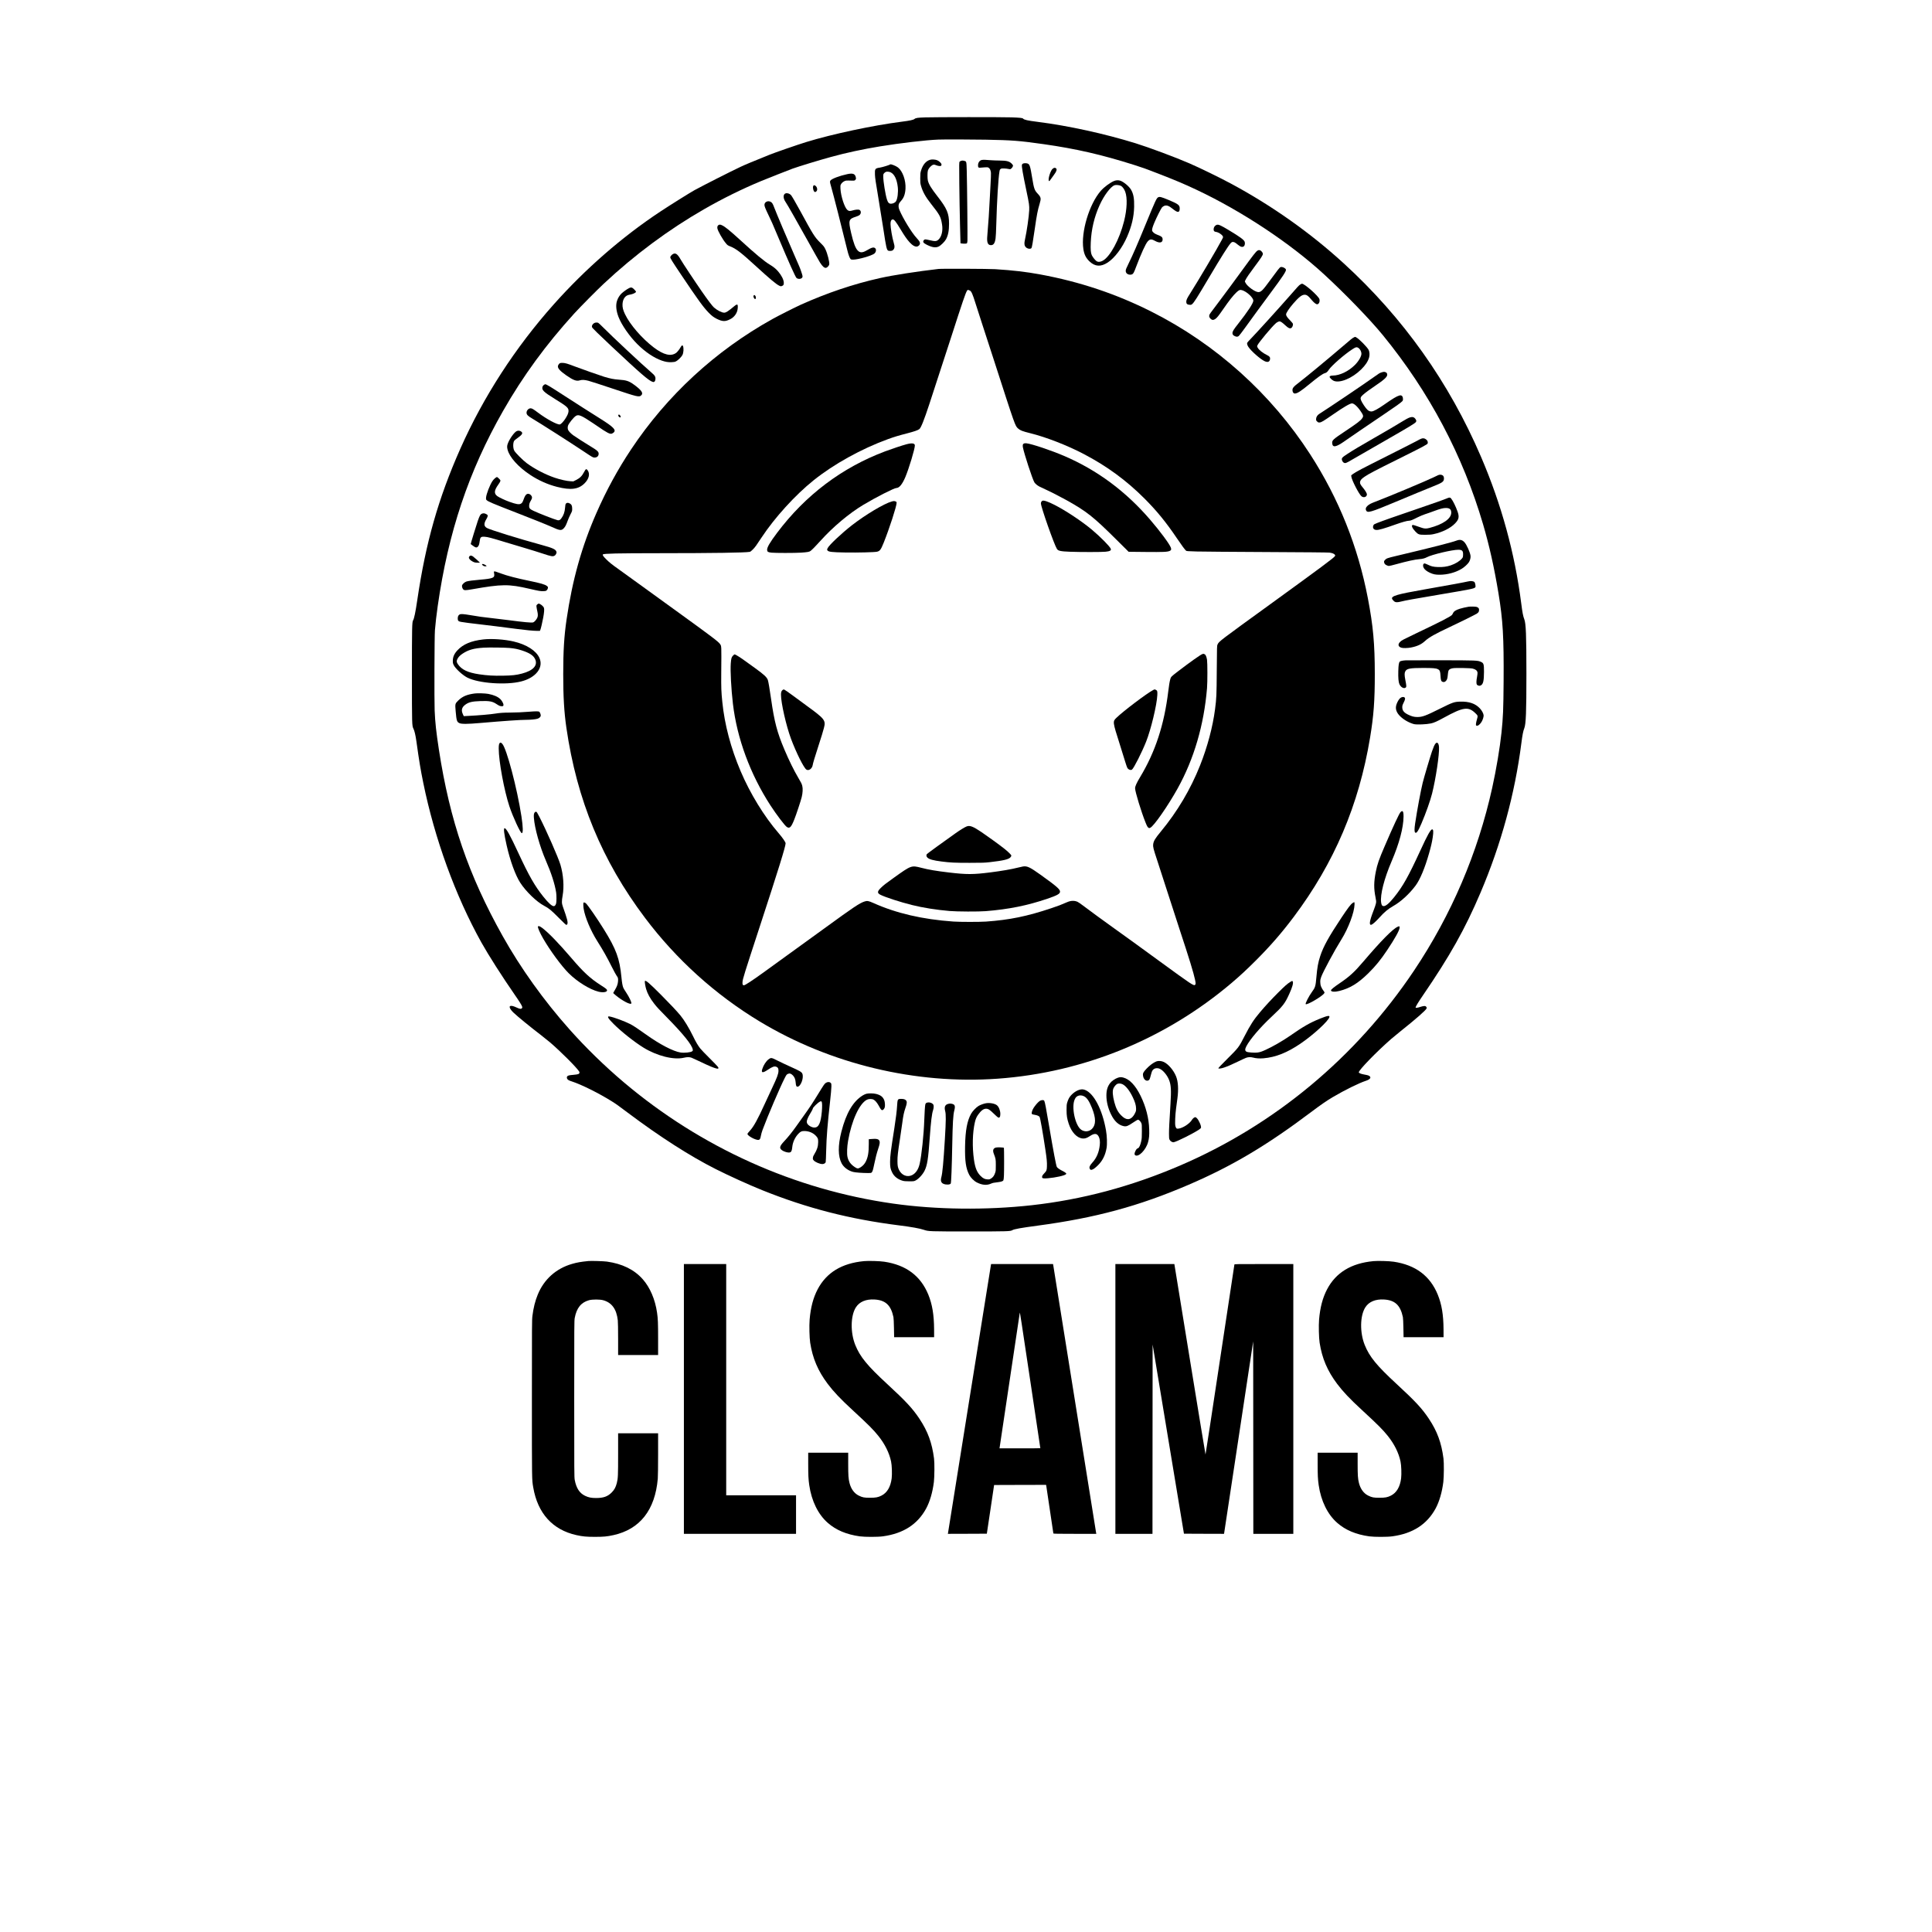 <?xml version="1.0" standalone="no"?>
<!DOCTYPE svg PUBLIC "-//W3C//DTD SVG 20010904//EN"
 "http://www.w3.org/TR/2001/REC-SVG-20010904/DTD/svg10.dtd">
<svg version="1.0" xmlns="http://www.w3.org/2000/svg"
 width="6667pt" height="6667pt" viewBox="0 0 6667 6667"
 preserveAspectRatio="xMidYMid meet">

<g transform="translate(0,6667) scale(0.1,-0.1)"
fill="#000000" stroke="none">
<path d="M31930 62619 c-257 -8 -329 -18 -371 -53 -40 -34 -161 -60 -445 -96
-982 -125 -2393 -425 -3287 -700 -317 -98 -1075 -360 -1282 -444 -578 -233
-835 -340 -985 -411 -363 -171 -1260 -626 -1595 -808 -148 -81 -864 -529
-1186 -743 -1321 -876 -2574 -1968 -3667 -3194 -1330 -1491 -2431 -3192 -3227
-4985 -759 -1711 -1193 -3237 -1485 -5220 -61 -417 -109 -646 -145 -702 -36
-54 -40 -237 -40 -1878 0 -1743 1 -1762 54 -1865 34 -65 72 -227 100 -430 98
-702 143 -971 237 -1432 394 -1935 1112 -3907 2007 -5513 244 -437 723 -1187
1162 -1820 145 -208 231 -347 244 -393 8 -25 6 -36 -8 -54 -28 -33 -76 -27
-188 26 -102 47 -164 63 -208 52 -61 -15 -15 -116 108 -233 149 -141 570 -485
956 -781 101 -78 238 -188 305 -245 361 -310 904 -852 1002 -1002 23 -36 11
-73 -30 -90 -18 -8 -91 -19 -162 -25 -155 -13 -198 -24 -219 -53 -19 -27 -19
-50 0 -87 18 -34 60 -58 160 -89 324 -104 941 -411 1386 -691 153 -97 197
-128 539 -385 1104 -829 2151 -1501 3040 -1949 456 -230 1150 -545 1600 -726
1550 -623 3017 -1000 4720 -1215 431 -54 725 -107 864 -155 154 -54 195 -55
1571 -55 1325 0 1411 3 1480 44 61 37 293 79 870 156 1997 267 3493 672 5215
1412 1490 640 2685 1349 4220 2504 349 262 537 392 755 521 414 244 892 480
1143 563 133 44 183 103 130 153 -32 29 -63 39 -187 61 -115 20 -191 51 -191
77 0 79 608 705 1115 1149 55 48 199 166 319 263 541 431 884 732 905 793 8
25 6 33 -14 57 -20 23 -30 27 -72 25 -26 -1 -81 -13 -122 -27 -40 -14 -95 -29
-122 -32 -43 -6 -49 -4 -49 11 0 29 91 180 246 406 938 1370 1459 2298 1994
3554 711 1670 1185 3405 1410 5160 37 289 62 416 100 512 58 145 74 552 74
1883 0 1330 -16 1738 -74 1883 -40 101 -65 230 -105 547 -223 1736 -681 3408
-1385 5050 -1103 2575 -2689 4809 -4750 6691 -1144 1045 -2463 1978 -3860
2731 -389 210 -1093 554 -1461 713 -469 204 -1397 550 -1850 690 -1065 330
-2323 606 -3384 740 -350 44 -469 71 -500 112 -18 23 -114 33 -400 43 -321 11
-2637 10 -2975 -1z m2075 -769 c922 -17 1173 -36 2012 -155 1116 -159 1996
-361 3118 -716 316 -101 384 -125 820 -294 641 -250 895 -357 1339 -566 1567
-740 3227 -1840 4395 -2914 737 -679 1584 -1554 2030 -2100 1601 -1959 2761
-4149 3460 -6530 216 -737 383 -1486 531 -2380 153 -924 187 -1511 177 -3040
-7 -972 -18 -1235 -73 -1765 -55 -526 -179 -1266 -320 -1905 -496 -2248 -1409
-4385 -2699 -6310 -2006 -2995 -4817 -5333 -8100 -6737 -1674 -716 -3357
-1165 -5090 -1358 -1576 -175 -3297 -155 -4785 56 -3405 482 -6628 1934 -9291
4184 -657 555 -1314 1195 -1874 1825 -886 995 -1687 2113 -2307 3220 -1184
2113 -1825 3989 -2202 6435 -94 614 -129 933 -147 1358 -14 348 -7 2566 10
2767 20 244 51 511 96 831 361 2538 1069 4655 2255 6733 684 1200 1477 2286
2455 3361 205 225 775 801 1020 1030 1069 1000 2241 1870 3465 2572 639 367
1299 693 1960 968 190 79 970 387 1095 432 230 82 901 287 1325 403 510 141
1101 268 1690 364 691 113 1590 218 2005 234 184 8 1156 6 1630 -3z"/>
<path d="M32099 61157 c-146 -42 -253 -168 -315 -372 -25 -82 -27 -105 -28
-260 0 -148 2 -181 23 -255 56 -207 157 -392 346 -630 311 -394 341 -450 384
-720 34 -211 -15 -418 -122 -517 -70 -64 -116 -67 -325 -17 -133 31 -155 31
-181 -2 -47 -60 -22 -99 104 -162 186 -92 305 -109 409 -58 77 38 210 170 253
251 73 140 103 294 103 536 0 355 -71 522 -394 937 -220 282 -305 421 -337
552 -17 72 -17 292 1 345 19 59 63 117 121 164 61 49 89 51 174 16 64 -26 143
-33 163 -13 7 7 12 25 12 42 0 41 -87 124 -155 149 -65 24 -177 31 -236 14z"/>
<path d="M33881 61150 c-79 -17 -130 -90 -131 -187 0 -72 17 -87 89 -79 31 3
99 9 151 12 85 5 99 3 128 -16 43 -27 70 -88 78 -176 3 -38 -3 -224 -15 -414
-11 -190 -23 -408 -26 -485 -14 -336 -53 -913 -85 -1275 -21 -227 16 -320 127
-320 88 0 134 67 158 228 9 57 19 257 25 487 21 801 70 1605 111 1833 10 55
16 67 43 83 26 17 44 19 121 16 50 -2 116 -10 147 -18 54 -12 60 -12 85 7 35
26 60 62 68 96 6 22 -1 35 -35 72 -83 90 -177 115 -435 116 -82 0 -208 5 -280
10 -71 5 -164 11 -205 14 -41 3 -95 1 -119 -4z"/>
<path d="M33164 61119 c-17 -5 -39 -18 -49 -29 -17 -19 -18 -52 -11 -763 4
-408 15 -1037 24 -1397 l17 -655 40 -7 c59 -10 154 -9 175 2 14 7 19 27 25 87
7 87 -11 1949 -24 2416 -10 335 -8 326 -86 346 -50 13 -68 13 -111 0z"/>
<path d="M35303 61026 c-21 -10 -33 -23 -38 -44 -12 -56 32 -311 155 -897 94
-446 103 -510 96 -670 -9 -214 -86 -744 -141 -986 -38 -164 -30 -238 30 -295
55 -51 153 -65 189 -25 16 18 53 233 116 674 66 464 98 630 166 855 57 188 49
226 -70 352 -106 112 -128 176 -186 535 -67 410 -88 477 -160 502 -47 16 -118
15 -157 -1z"/>
<path d="M30719 60996 c-20 -20 -270 -97 -357 -110 -165 -24 -177 -42 -169
-245 4 -108 28 -270 116 -791 60 -360 139 -853 176 -1095 93 -619 113 -707
165 -735 14 -7 47 -10 81 -8 48 3 65 10 89 33 55 53 61 120 20 252 -50 163
-110 512 -110 643 0 96 20 145 65 156 54 14 107 -50 286 -347 134 -222 212
-334 304 -436 106 -117 197 -167 269 -149 40 10 85 54 91 90 10 51 -15 96
-110 198 -168 178 -477 683 -600 979 -31 74 -36 154 -12 211 8 20 41 64 72 98
93 101 141 232 152 417 17 283 -96 605 -258 733 -71 56 -250 126 -270 106z
m21 -276 c126 -64 211 -241 241 -506 20 -179 -8 -403 -62 -491 -28 -45 -106
-83 -173 -83 -68 0 -105 39 -139 146 -53 166 -127 624 -127 781 0 89 1 94 31
128 17 19 45 39 63 45 44 13 118 5 166 -20z"/>
<path d="M36339 60857 c-43 -29 -81 -97 -120 -217 -36 -112 -44 -212 -17 -218
11 -2 29 15 53 54 21 32 67 96 103 143 102 135 128 212 80 245 -31 22 -59 20
-99 -7z"/>
<path d="M29240 60661 c-264 -56 -532 -157 -581 -219 -26 -34 -24 -51 17 -194
83 -290 392 -1503 563 -2210 34 -145 82 -274 111 -306 17 -18 32 -22 87 -22
174 0 654 137 738 212 58 50 71 142 26 182 -49 45 -119 28 -280 -68 -155 -92
-239 -95 -320 -14 -81 81 -149 261 -230 609 -100 436 -87 482 162 560 48 15
103 39 122 53 62 48 68 141 11 178 -26 16 -43 18 -101 14 -38 -3 -99 -14 -135
-26 -101 -31 -142 -27 -192 18 -97 87 -221 471 -235 727 -5 99 -4 115 15 151
25 49 71 90 131 117 34 15 62 18 130 17 220 -7 210 -8 238 24 21 25 24 36 19
70 -22 137 -97 169 -296 127z"/>
<path d="M38447 60426 c-140 -58 -348 -212 -461 -342 -400 -459 -689 -1425
-601 -2007 28 -190 90 -313 215 -431 189 -178 389 -190 625 -35 241 157 503
505 670 891 159 367 233 683 242 1028 7 286 -23 454 -109 597 -66 111 -241
259 -359 304 -68 26 -150 24 -222 -5z m233 -169 c52 -25 115 -111 149 -202 79
-212 64 -605 -39 -1016 -160 -636 -482 -1231 -740 -1368 -84 -45 -160 -49
-214 -10 -49 35 -128 136 -160 203 -36 77 -46 195 -36 436 20 455 121 883 304
1287 151 335 378 639 515 690 50 18 163 8 221 -20z"/>
<path d="M28074 60266 c-41 -31 -10 -200 41 -220 21 -8 49 7 69 36 34 49 8
145 -48 179 -37 23 -37 23 -62 5z"/>
<path d="M27110 59997 c-90 -30 -91 -168 -2 -296 57 -81 378 -644 783 -1372
193 -349 376 -672 406 -719 90 -140 152 -193 210 -182 39 7 101 74 109 117 14
78 -61 377 -133 525 -42 87 -57 106 -177 225 -195 194 -243 270 -691 1095
-157 287 -290 517 -319 548 -46 51 -129 77 -186 59z"/>
<path d="M39973 59865 c-61 -26 -91 -90 -437 -932 -296 -720 -440 -1051 -588
-1352 -84 -170 -100 -212 -101 -253 -1 -57 22 -94 74 -120 42 -22 110 -23 149
-3 41 21 62 61 135 256 173 457 327 796 401 878 77 85 126 88 259 15 149 -82
255 -61 255 51 0 82 -31 108 -199 171 -84 31 -154 91 -163 139 -8 40 13 116
74 264 72 175 231 493 268 535 17 19 51 42 75 52 84 32 160 5 290 -101 174
-144 245 -141 245 10 0 119 -48 155 -393 299 -237 98 -294 113 -344 91z"/>
<path d="M26453 59711 c-46 -21 -73 -62 -73 -111 0 -50 33 -132 138 -350 110
-227 120 -250 352 -800 351 -834 578 -1339 616 -1372 53 -45 154 -41 194 9 25
32 22 55 -32 213 -47 137 -52 149 -233 560 -263 599 -609 1418 -694 1640 -49
131 -72 170 -111 196 -51 33 -106 39 -157 15z"/>
<path d="M24800 58907 c-36 -18 -53 -60 -45 -113 13 -92 182 -389 298 -525 52
-61 63 -69 151 -104 197 -78 366 -208 881 -680 472 -431 691 -616 793 -667 62
-31 65 -31 105 -17 54 18 69 47 64 124 -7 100 -78 240 -191 374 -72 87 -163
162 -282 233 -198 118 -494 364 -1034 858 -351 321 -517 456 -620 504 -62 29
-84 31 -120 13z"/>
<path d="M41980 58909 c-61 -25 -100 -85 -100 -154 0 -57 21 -80 83 -88 84
-12 201 -87 233 -149 16 -30 15 -33 -31 -122 -154 -294 -825 -1428 -1101
-1862 -102 -160 -127 -215 -128 -277 0 -69 32 -99 112 -105 52 -4 61 -1 90 23
66 55 161 205 585 920 429 724 661 1091 750 1188 29 30 41 37 73 37 45 0 81
-20 167 -92 99 -82 162 -98 213 -55 32 28 44 108 24 157 -28 69 -167 170 -548
399 -285 172 -362 205 -422 180z"/>
<path d="M43395 58022 c-58 -36 -136 -136 -571 -734 -241 -331 -560 -764 -709
-961 -377 -499 -373 -494 -384 -534 -13 -46 4 -87 53 -131 47 -41 86 -42 148
-3 59 38 118 110 268 328 218 315 350 484 468 595 87 82 122 95 194 74 162
-47 388 -258 388 -361 0 -86 -188 -372 -524 -799 -159 -201 -196 -262 -196
-323 0 -47 24 -77 84 -104 58 -26 98 -24 135 7 17 14 110 136 208 272 215 300
660 907 913 1247 395 532 519 719 506 771 -14 53 -133 107 -188 86 -31 -13
-103 -104 -360 -456 -254 -348 -312 -406 -405 -406 -112 0 -392 205 -447 328
l-19 43 22 47 c38 79 142 230 314 459 233 312 287 395 287 446 0 28 -39 84
-77 109 -36 23 -70 23 -108 0z"/>
<path d="M23225 57905 c-41 -21 -95 -83 -95 -110 0 -40 58 -133 378 -610 578
-861 754 -1104 941 -1299 108 -111 178 -165 278 -215 205 -102 301 -105 475
-14 116 60 201 161 238 282 19 61 27 172 14 205 -11 29 -48 17 -109 -34 -210
-177 -292 -230 -354 -230 -84 0 -243 81 -354 180 -58 51 -218 263 -427 565
-217 312 -656 975 -715 1079 -114 200 -178 247 -270 201z"/>
<path d="M32385 57389 c-731 -84 -1579 -216 -2018 -315 -914 -204 -1821 -510
-2732 -919 -204 -92 -760 -373 -980 -495 -1972 -1097 -3638 -2635 -4882 -4505
-455 -685 -848 -1405 -1190 -2185 -508 -1156 -832 -2312 -1032 -3680 -84 -572
-115 -1081 -115 -1885 0 -784 31 -1308 109 -1848 362 -2492 1229 -4590 2712
-6559 1083 -1439 2431 -2656 3963 -3580 2433 -1467 5379 -2175 8205 -1972
2967 212 5788 1366 8070 3299 288 244 522 461 841 779 509 510 887 945 1308
1504 1398 1863 2249 3859 2635 6187 125 756 164 1271 163 2200 0 1035 -57
1659 -238 2605 -343 1791 -1004 3442 -1991 4971 -1351 2092 -3254 3804 -5478
4924 -1215 612 -2467 1031 -3835 1284 -495 91 -936 143 -1560 182 -221 14
-1847 21 -1955 8z m1085 -747 c52 -25 95 -123 194 -442 47 -151 157 -493 245
-760 87 -267 250 -766 361 -1110 778 -2409 757 -2349 864 -2448 72 -65 147
-94 421 -162 538 -133 1271 -417 1835 -713 807 -421 1480 -915 2110 -1546 423
-425 739 -812 1110 -1361 167 -247 276 -396 318 -433 18 -16 56 -19 373 -28
195 -5 1286 -14 2424 -19 1286 -6 2102 -13 2154 -20 93 -11 164 -40 187 -76
14 -21 14 -25 0 -46 -47 -67 -486 -393 -2146 -1597 -1851 -1341 -1855 -1344
-1903 -1449 -22 -47 -22 -50 -28 -887 -6 -880 -10 -964 -59 -1345 -80 -614
-261 -1296 -516 -1939 -329 -829 -783 -1594 -1358 -2290 -196 -237 -247 -322
-262 -438 -10 -83 8 -157 135 -539 66 -197 228 -699 361 -1114 133 -415 324
-1006 426 -1313 319 -964 476 -1478 523 -1704 26 -126 26 -155 2 -177 -47 -42
-111 0 -1225 813 -758 553 -1108 807 -1541 1116 -396 283 -857 620 -1105 808
-79 60 -164 118 -188 128 -109 47 -230 43 -357 -13 -218 -95 -305 -128 -545
-208 -836 -280 -1438 -404 -2255 -462 -221 -15 -901 -15 -1125 1 -1065 75
-1971 285 -2763 641 -166 74 -213 82 -307 50 -169 -56 -384 -200 -1330 -889
-360 -262 -1703 -1234 -2170 -1571 -369 -266 -619 -430 -656 -430 -45 0 -57
26 -51 110 8 113 52 255 587 1890 650 1986 900 2791 900 2899 0 41 -106 194
-245 355 -496 574 -980 1364 -1308 2136 -337 793 -553 1607 -631 2385 -36 352
-41 485 -37 1005 8 969 10 917 -41 994 -55 83 -265 243 -1493 1131 -440 318
-1043 755 -1340 970 -297 215 -607 439 -690 498 -212 150 -306 226 -417 338
-87 86 -122 139 -105 156 33 32 493 42 1942 43 1897 1 2961 17 3123 46 28 5
54 24 112 83 78 79 115 130 303 416 450 683 1160 1463 1791 1969 702 563 1658
1091 2571 1423 210 76 371 125 656 198 244 63 375 108 424 147 57 44 165 315
345 863 287 873 505 1543 735 2255 413 1281 511 1569 565 1658 22 36 31 36
100 4z"/>
<path d="M35344 51369 c-46 -13 -60 -54 -46 -133 41 -218 326 -1091 397 -1212
14 -23 52 -63 86 -88 61 -46 107 -70 309 -161 162 -73 494 -243 710 -363 693
-386 928 -572 1716 -1355 l431 -428 584 -6 c617 -6 752 0 834 36 53 24 62 52
36 120 -48 126 -367 557 -706 951 -846 986 -1830 1716 -2974 2207 -443 190
-1115 416 -1301 436 -25 3 -59 1 -76 -4z"/>
<path d="M31284 51340 c-142 -37 -506 -158 -739 -245 -1487 -558 -2749 -1509
-3729 -2812 -248 -330 -350 -504 -344 -590 4 -64 29 -80 148 -94 124 -14 805
-14 1020 0 226 16 287 26 330 59 52 39 189 178 340 347 432 481 997 955 1490
1249 446 266 1055 575 1133 576 99 1 203 127 308 375 124 294 329 971 329
1092 0 78 -96 93 -286 43z"/>
<path d="M35974 49390 c-32 -13 -54 -50 -54 -91 0 -125 460 -1430 554 -1574
43 -65 129 -83 459 -95 340 -13 1091 -13 1218 1 151 15 202 44 180 101 -31 82
-365 420 -656 663 -339 284 -902 658 -1280 850 -225 115 -372 165 -421 145z"/>
<path d="M30775 49365 c-262 -70 -917 -462 -1380 -823 -365 -285 -783 -680
-835 -788 -21 -42 -22 -50 -9 -72 32 -57 141 -70 637 -78 417 -6 993 8 1074
27 102 23 134 66 234 314 194 483 444 1254 444 1370 0 32 -4 38 -35 51 -41 17
-64 17 -130 -1z"/>
<path d="M41492 44099 c-58 -17 -431 -281 -830 -587 -237 -181 -256 -200 -275
-269 -27 -100 -46 -212 -72 -428 -140 -1157 -448 -2094 -973 -2964 -121 -201
-172 -314 -172 -384 0 -117 215 -821 360 -1179 54 -134 70 -161 105 -184 22
-14 27 -14 60 2 126 60 611 758 945 1359 564 1018 906 2185 1012 3455 18 214
17 878 0 985 -20 114 -47 174 -88 191 -19 8 -35 14 -36 13 -2 0 -18 -5 -36
-10z"/>
<path d="M25297 44048 c-54 -56 -65 -92 -79 -268 -20 -246 14 -886 73 -1390
140 -1198 598 -2438 1297 -3515 206 -317 493 -695 563 -742 99 -65 152 -12
260 262 68 170 221 632 254 765 35 141 44 301 20 389 -20 77 -34 106 -135 276
-153 259 -321 600 -481 978 -251 592 -347 955 -459 1737 -53 366 -92 599 -112
660 -31 97 -126 186 -438 412 -124 89 -288 207 -366 263 -146 106 -292 197
-332 210 -19 6 -31 -1 -65 -37z"/>
<path d="M27013 42865 c-46 -32 -63 -77 -63 -166 0 -284 180 -1076 345 -1520
179 -479 442 -1007 532 -1066 81 -53 199 32 218 157 9 62 68 260 185 620 123
382 161 504 201 655 71 269 36 313 -606 780 -165 120 -363 266 -440 324 -159
120 -322 231 -339 231 -6 0 -21 -7 -33 -15z"/>
<path d="M39795 42859 c-231 -123 -1026 -724 -1268 -958 -135 -131 -135 -131
114 -914 71 -224 154 -492 185 -595 31 -103 65 -202 77 -221 36 -60 118 -90
160 -58 65 49 339 591 487 962 166 417 372 1270 387 1608 7 134 0 157 -52 182
-42 19 -43 19 -90 -6z"/>
<path d="M33355 38150 c-70 -28 -227 -124 -387 -238 -430 -304 -971 -698 -984
-716 -26 -37 -18 -85 21 -122 63 -59 202 -97 486 -133 304 -39 459 -46 969
-46 448 0 514 3 695 23 473 54 651 96 714 168 17 19 31 45 31 57 0 27 -108
133 -255 250 -154 122 -573 426 -775 562 -295 198 -404 240 -515 195z"/>
<path d="M35305 36770 c-27 -4 -104 -21 -170 -38 -232 -59 -568 -117 -955
-166 -595 -76 -821 -76 -1425 -5 -449 53 -705 96 -971 165 -332 85 -341 82
-919 -331 -302 -215 -368 -267 -463 -359 -134 -129 -137 -184 -16 -245 168
-84 682 -251 1079 -350 381 -95 837 -168 1305 -208 257 -22 1000 -25 1245 -5
797 64 1430 192 2125 427 341 116 440 171 440 244 0 86 -113 184 -688 596
-350 250 -448 296 -587 275z"/>
<path d="M44869 56851 c-48 -30 -71 -55 -355 -381 -353 -404 -1172 -1307
-1363 -1502 -58 -59 -109 -117 -113 -129 -11 -29 6 -87 42 -141 95 -143 410
-421 557 -490 110 -52 177 -28 190 69 8 63 -15 96 -94 134 -154 75 -290 181
-333 262 -21 40 -22 47 -10 77 39 95 502 650 641 769 38 32 97 61 125 61 35 0
91 -38 179 -120 129 -121 190 -146 240 -96 30 30 50 95 41 132 -5 17 -46 67
-98 120 -92 91 -138 159 -138 202 0 53 101 205 246 374 188 217 288 298 378
306 86 7 134 -27 271 -192 64 -77 139 -136 174 -136 64 0 105 90 82 177 -28
104 -511 532 -602 533 -8 0 -35 -13 -60 -29z"/>
<path d="M21705 56726 c-64 -30 -196 -125 -258 -184 -67 -65 -121 -153 -153
-247 -51 -150 -34 -341 48 -558 106 -277 376 -667 652 -943 274 -272 572 -473
841 -567 134 -46 221 -60 341 -55 83 3 109 8 156 31 63 31 184 151 217 215 40
78 50 231 20 310 -15 39 -49 25 -78 -33 -34 -66 -114 -168 -154 -199 -182
-136 -436 -75 -779 186 -408 311 -818 785 -989 1143 -69 145 -92 237 -87 349
9 185 99 306 241 326 80 12 169 44 204 75 26 21 26 24 11 46 -27 41 -98 109
-124 119 -37 14 -54 12 -109 -14z"/>
<path d="M26012 56478 c-7 -7 -12 -23 -12 -37 0 -33 35 -91 55 -91 38 0 41 80
3 119 -22 24 -29 26 -46 9z"/>
<path d="M20500 55518 c-49 -33 -74 -73 -74 -115 0 -34 12 -47 175 -207 96
-94 316 -304 489 -466 1011 -949 1305 -1203 1433 -1238 33 -9 41 -8 63 11 19
17 26 35 31 79 9 87 -17 130 -141 236 -314 268 -1357 1244 -1671 1562 -77 78
-150 146 -163 151 -43 16 -107 10 -142 -13z"/>
<path d="M46725 55030 c-53 -24 -118 -76 -401 -321 -428 -368 -1267 -1063
-1483 -1227 -217 -165 -249 -205 -238 -299 6 -53 39 -93 77 -93 87 0 212 81
529 343 273 225 434 339 505 358 60 16 92 43 141 119 96 144 531 525 807 704
109 71 137 81 181 67 71 -24 137 -129 137 -220 0 -92 -101 -263 -230 -390
-221 -218 -517 -359 -755 -361 -66 0 -108 -16 -113 -42 -5 -27 82 -113 141
-139 209 -91 636 85 947 391 149 146 235 276 275 414 24 82 17 195 -14 258
-50 98 -324 377 -428 435 -38 22 -39 22 -78 3z"/>
<path d="M19323 54138 c-33 -20 -64 -64 -70 -101 -12 -75 73 -169 287 -319
240 -168 356 -211 469 -173 74 24 159 20 296 -15 66 -17 422 -131 790 -255
931 -311 957 -317 1034 -246 81 75 7 181 -260 373 -167 120 -258 150 -519 167
-169 12 -291 36 -504 100 -146 45 -775 266 -1011 356 -256 98 -323 117 -410
122 -53 2 -87 -1 -102 -9z"/>
<path d="M47675 53820 c-67 -21 -82 -31 -292 -181 -317 -227 -1552 -1060
-1860 -1254 -65 -41 -107 -110 -107 -177 0 -46 4 -54 38 -85 35 -32 42 -35 87
-31 62 6 124 44 464 279 366 253 581 379 650 379 82 0 223 -141 349 -348 44
-73 45 -106 5 -163 -61 -87 -167 -168 -584 -446 -432 -288 -461 -315 -453
-420 13 -157 132 -136 433 77 180 127 785 540 1320 900 443 299 611 418 660
470 25 26 30 39 29 79 -1 102 -46 145 -127 122 -98 -29 -219 -102 -547 -331
-186 -129 -330 -208 -397 -217 -51 -7 -105 11 -148 49 -66 57 -195 249 -230
341 -27 71 -12 111 68 182 91 80 227 181 427 315 303 204 410 303 410 376 0
48 -15 73 -55 90 -44 18 -67 17 -140 -6z"/>
<path d="M18769 53387 c-21 -14 -39 -37 -47 -61 -36 -112 33 -181 423 -421
437 -270 482 -312 473 -434 -5 -65 -43 -149 -117 -261 -59 -90 -143 -178 -178
-186 -83 -21 -460 182 -762 410 -160 120 -204 146 -251 146 -70 0 -140 -74
-140 -150 0 -70 40 -111 200 -206 259 -152 1318 -829 1759 -1123 311 -208 334
-221 383 -221 82 0 137 43 145 113 10 84 -28 122 -277 273 -213 129 -525 329
-601 385 -81 60 -156 138 -175 184 -17 41 -18 100 -3 146 28 82 196 291 273
338 92 57 191 15 592 -254 153 -104 313 -211 354 -239 41 -27 108 -67 148 -88
92 -48 133 -49 190 -8 74 53 69 105 -16 189 -70 69 -191 154 -426 302 -326
204 -834 528 -1209 771 -524 340 -652 418 -693 418 -6 0 -26 -10 -45 -23z"/>
<path d="M21341 52356 c-15 -18 0 -59 30 -79 42 -30 65 5 33 51 -23 33 -49 45
-63 28z"/>
<path d="M48655 52266 c-58 -19 -145 -65 -270 -143 -149 -94 -562 -336 -1020
-598 -435 -249 -676 -393 -856 -511 -202 -132 -219 -151 -198 -227 14 -53 61
-97 103 -97 46 1 74 15 501 265 215 125 685 396 1045 602 616 352 853 496 891
539 31 35 31 58 -1 108 -45 71 -106 90 -195 62z"/>
<path d="M17833 51795 c-86 -37 -258 -280 -314 -444 -23 -66 -24 -117 -4 -196
67 -263 366 -597 784 -874 289 -191 600 -329 924 -412 476 -120 739 -87 948
121 154 153 196 329 108 450 -46 63 -64 54 -124 -60 -73 -138 -142 -207 -269
-271 l-101 -51 -100 5 c-121 5 -361 59 -547 123 -325 111 -693 303 -961 501
-131 97 -392 358 -431 432 -49 92 -47 286 3 347 9 12 55 49 102 82 165 118
199 170 146 220 -43 40 -109 51 -164 27z"/>
<path d="M49045 51532 c-27 -10 -90 -42 -140 -71 -49 -28 -502 -258 -1005
-511 -921 -462 -1118 -566 -1218 -641 l-54 -42 5 -46 c15 -124 261 -602 348
-675 76 -65 189 -26 189 65 0 35 -58 133 -127 216 -95 114 -117 154 -111 208
7 61 49 110 157 184 142 97 337 200 1146 602 898 446 1023 513 1032 549 15 54
-10 109 -65 144 -52 35 -97 40 -157 18z"/>
<path d="M49625 50272 c-22 -10 -92 -43 -155 -74 -254 -124 -1548 -666 -2001
-838 -158 -60 -219 -91 -270 -137 -68 -61 -84 -114 -54 -172 46 -90 162 -56
976 284 618 259 1044 435 1299 537 352 140 400 172 408 271 5 68 -16 113 -63
133 -45 18 -90 17 -140 -4z"/>
<path d="M17083 50169 c-28 -22 -71 -69 -93 -105 -88 -134 -206 -439 -217
-562 -5 -57 -4 -65 18 -88 46 -50 206 -118 1009 -429 530 -205 1075 -424 1225
-492 302 -137 349 -142 438 -44 46 51 77 113 126 250 21 59 65 159 97 221 58
111 59 115 59 194 0 103 -22 150 -86 184 -57 30 -105 27 -132 -9 -14 -20 -21
-52 -27 -135 -12 -155 -50 -262 -129 -371 -43 -60 -80 -77 -134 -63 -117 30
-628 229 -822 320 -128 60 -155 89 -155 170 0 68 15 114 64 195 44 73 46 114
10 162 -47 62 -119 81 -167 43 -36 -28 -61 -72 -96 -169 -37 -101 -52 -126
-94 -151 -61 -38 -163 -21 -402 65 -152 55 -352 149 -413 194 -122 90 -111
199 39 407 32 44 62 95 65 112 6 29 1 38 -48 87 -30 30 -61 55 -69 55 -8 0
-37 -19 -66 -41z"/>
<path d="M49925 49470 c-94 -41 -454 -168 -940 -334 -875 -299 -1252 -431
-1467 -516 -93 -37 -109 -46 -122 -75 -41 -86 0 -155 96 -163 82 -6 271 48
682 195 210 74 384 123 443 123 55 0 120 25 294 114 82 41 196 89 264 111 66
21 202 68 302 106 224 83 324 109 420 109 129 0 183 -48 183 -162 -1 -207
-286 -406 -754 -527 -116 -30 -173 -27 -291 15 -190 68 -274 94 -290 88 -50
-20 -8 -117 101 -230 97 -101 123 -109 339 -109 148 1 199 5 285 23 302 65
584 205 741 369 132 136 151 224 89 403 -62 179 -163 384 -226 459 -33 39 -58
39 -149 1z"/>
<path d="M16624 48941 c-48 -22 -71 -64 -136 -246 -39 -109 -250 -797 -245
-800 1 -1 29 -22 62 -47 106 -79 143 -88 187 -40 32 34 46 77 59 172 20 157
40 176 179 167 102 -7 235 -42 675 -177 182 -55 499 -150 705 -211 206 -61
490 -149 630 -196 275 -92 336 -103 396 -70 20 10 41 34 54 62 19 39 20 49 10
80 -26 79 -131 127 -495 226 -795 217 -1791 526 -1902 589 -111 64 -113 153
-9 325 21 36 36 73 36 92 0 28 -6 36 -45 59 -60 35 -109 40 -161 15z"/>
<path d="M50270 48018 c-179 -68 -822 -232 -2095 -534 -295 -70 -333 -83 -380
-136 -33 -36 -37 -45 -32 -80 3 -22 15 -51 27 -63 30 -32 102 -65 141 -65 17
0 131 27 253 61 389 107 640 161 801 174 104 8 185 29 253 66 172 92 880 260
1087 258 133 -1 168 -38 163 -176 -3 -74 -6 -85 -34 -120 -76 -94 -226 -187
-390 -242 -142 -47 -271 -64 -442 -59 -158 6 -231 22 -342 78 -30 15 -72 33
-94 40 -34 11 -40 10 -58 -8 -30 -29 -27 -90 6 -146 33 -56 108 -115 207 -160
120 -55 196 -70 344 -69 262 1 540 76 749 201 92 54 211 162 255 231 41 64 65
158 56 224 -17 121 -130 375 -207 462 -76 86 -158 105 -268 63z"/>
<path d="M16203 47478 c-13 -13 -23 -36 -23 -51 0 -40 61 -101 137 -139 55
-27 80 -33 155 -36 55 -3 89 -1 87 5 -4 11 -179 167 -232 207 -51 39 -96 44
-124 14z"/>
<path d="M16636 47202 c-11 -18 37 -63 74 -70 41 -9 80 -5 80 8 0 13 -81 59
-117 66 -17 3 -33 1 -37 -4z"/>
<path d="M17051 46950 c-10 -5 -10 -20 0 -68 31 -151 -28 -177 -491 -217 -232
-19 -392 -41 -461 -61 -62 -18 -143 -91 -155 -138 -8 -35 10 -98 39 -131 34
-40 79 -40 302 -1 1043 183 1264 185 1990 17 331 -76 377 -84 480 -80 79 4 87
6 116 35 20 21 32 44 36 71 5 37 2 42 -33 71 -63 53 -219 98 -604 177 -438 90
-773 177 -983 256 -164 62 -221 79 -236 69z"/>
<path d="M50650 46604 c-111 -27 -607 -119 -1515 -278 -916 -161 -1123 -221
-1098 -317 8 -27 63 -88 96 -106 41 -21 104 -19 203 6 174 43 407 86 1379 250
1058 179 1151 198 1190 241 17 18 17 27 8 91 -7 39 -19 79 -29 90 -35 39 -133
49 -234 23z"/>
<path d="M18538 45810 c-29 -29 -30 -33 -23 -88 3 -31 15 -94 26 -140 26 -115
25 -181 -5 -240 -34 -67 -101 -140 -139 -150 -59 -16 -301 6 -890 83 -147 19
-390 48 -540 65 -328 36 -423 50 -725 101 -252 42 -336 48 -382 24 -42 -22
-64 -69 -64 -137 -1 -77 23 -102 111 -118 122 -21 339 -49 613 -80 260 -29
907 -110 1325 -165 295 -39 564 -65 680 -65 l106 0 15 35 c20 49 68 253 99
420 33 178 41 290 26 337 -20 61 -130 148 -186 148 -9 0 -30 -14 -47 -30z"/>
<path d="M50680 45733 c-80 -12 -236 -48 -305 -70 -144 -46 -208 -89 -239
-163 -8 -19 -25 -45 -38 -57 -68 -63 -389 -228 -1228 -628 -456 -218 -494
-238 -548 -289 -92 -86 -79 -169 33 -207 55 -19 219 -16 329 5 220 42 365 109
492 227 135 125 352 247 869 489 350 164 847 410 917 455 61 38 78 68 78 137
0 49 -32 81 -95 97 -41 10 -209 13 -265 4z"/>
<path d="M16675 44604 c-418 -48 -694 -165 -891 -376 -109 -117 -158 -229
-158 -364 0 -72 4 -89 32 -147 60 -122 309 -350 471 -431 393 -198 1332 -264
1854 -132 213 54 384 144 507 266 163 162 208 359 125 545 -110 250 -445 464
-890 568 -314 74 -762 104 -1050 71z m905 -294 c180 -17 275 -36 428 -85 259
-84 393 -169 453 -290 109 -221 -54 -405 -449 -509 -196 -52 -341 -68 -662
-73 -318 -6 -538 7 -815 48 -392 58 -608 161 -735 351 -47 71 -51 108 -16 176
37 72 89 126 181 187 196 130 385 184 729 205 168 11 736 4 886 -10z"/>
<path d="M48510 43883 c-106 -6 -188 -24 -206 -44 -33 -36 -45 -117 -51 -329
-6 -231 6 -377 38 -449 52 -118 172 -174 228 -107 17 20 12 74 -23 251 -32
166 -33 236 -3 295 49 98 160 120 614 120 338 0 444 -9 512 -43 67 -34 82 -71
91 -230 9 -155 21 -189 75 -207 40 -13 70 -6 103 24 46 41 64 93 73 213 5 61
15 127 23 146 18 45 66 73 148 87 96 17 613 8 688 -12 104 -27 153 -67 166
-134 4 -20 -3 -81 -15 -147 -27 -139 -29 -238 -7 -272 9 -14 33 -29 57 -35 34
-9 46 -8 77 7 84 41 111 156 112 471 0 268 -11 301 -110 344 -115 49 -143 51
-1380 53 -635 1 -1180 0 -1210 -2z"/>
<path d="M16387 42740 c-270 -34 -430 -102 -574 -244 -110 -109 -111 -113 -89
-366 28 -325 42 -372 125 -412 74 -37 275 -36 711 2 840 72 1383 110 1597 110
155 1 309 15 384 36 69 19 119 67 119 113 0 45 -30 120 -54 133 -25 15 -145
14 -325 -1 -209 -18 -495 -31 -691 -31 -199 0 -359 -11 -498 -35 -161 -27
-579 -63 -952 -81 l-136 -7 -32 70 c-62 134 -37 233 80 322 120 90 235 118
528 128 312 10 416 -10 555 -104 33 -23 78 -48 100 -58 47 -19 112 -22 128 -6
34 34 -14 151 -98 236 -83 82 -225 144 -415 180 -99 19 -365 28 -463 15z"/>
<path d="M48361 42606 c-45 -16 -95 -75 -136 -161 -68 -141 -72 -236 -16 -350
65 -131 244 -277 448 -365 48 -20 112 -43 141 -49 106 -22 422 -9 582 25 104
22 212 70 445 198 669 367 843 392 1087 156 91 -87 91 -91 53 -221 -14 -46
-28 -109 -31 -140 -6 -51 -4 -58 14 -68 42 -22 113 28 173 120 45 70 82 186
76 237 -7 65 -62 166 -129 237 -157 168 -374 242 -683 233 -203 -7 -255 -25
-684 -238 -511 -255 -617 -294 -796 -293 -112 0 -195 23 -326 88 -135 68 -189
139 -189 248 0 55 6 75 44 153 57 115 65 155 37 183 -23 23 -59 26 -110 7z"/>
<path d="M17256 41038 c-34 -19 -46 -71 -46 -198 0 -437 188 -1452 370 -2000
119 -357 379 -920 426 -920 49 0 45 207 -12 580 -149 970 -513 2347 -662 2503
-37 39 -54 47 -76 35z"/>
<path d="M49537 41011 c-36 -43 -68 -116 -122 -272 -63 -183 -279 -911 -321
-1084 -69 -283 -192 -944 -260 -1400 -28 -193 -28 -285 0 -314 44 -43 104 44
221 319 155 364 301 777 364 1027 129 514 254 1350 239 1601 -8 135 -63 191
-121 123z"/>
<path d="M48332 38648 c-49 -52 -249 -479 -551 -1183 -195 -451 -254 -622
-305 -880 -69 -349 -71 -576 -9 -882 25 -124 26 -140 15 -205 -7 -39 -44 -150
-82 -247 -143 -366 -166 -523 -71 -490 46 16 157 117 275 248 169 189 299 296
475 396 258 145 549 410 769 703 153 204 322 607 466 1114 69 242 102 388 127
553 29 198 23 275 -20 275 -52 0 -161 -194 -397 -708 -425 -924 -613 -1258
-918 -1637 -167 -208 -289 -309 -362 -303 -51 4 -71 36 -84 127 -37 264 106
824 362 1419 264 615 409 1159 412 1547 1 129 -15 185 -52 185 -10 0 -32 -15
-50 -32z"/>
<path d="M18451 38635 c-28 -37 -35 -82 -27 -192 25 -351 204 -990 414 -1473
188 -433 307 -803 353 -1095 16 -99 16 -326 0 -381 -16 -58 -46 -94 -80 -94
-67 0 -188 110 -365 332 -290 362 -492 714 -856 1498 -290 625 -420 860 -477
860 -42 0 -20 -192 69 -585 120 -535 305 -1043 473 -1300 197 -303 565 -657
820 -791 166 -88 241 -149 502 -412 177 -179 257 -253 270 -250 10 2 24 16 31
31 27 56 -8 192 -152 592 -45 125 -46 190 -10 395 55 308 25 717 -76 1058 -75
251 -484 1183 -733 1667 -72 140 -86 160 -109 163 -18 2 -32 -5 -47 -23z"/>
<path d="M46674 35507 c-65 -45 -157 -165 -378 -497 -441 -663 -628 -1000
-736 -1329 -74 -223 -105 -395 -135 -746 -25 -296 -40 -344 -153 -497 -103
-140 -236 -398 -215 -419 43 -43 590 280 641 378 12 22 12 29 -5 52 -102 137
-132 215 -133 338 0 67 6 98 32 170 68 187 460 915 697 1293 239 381 448 937
454 1209 1 46 -2 75 -9 78 -6 2 -33 -11 -60 -30z"/>
<path d="M20135 35520 c-10 -16 -7 -130 6 -210 46 -291 242 -757 472 -1120
205 -325 328 -542 505 -896 73 -144 147 -280 166 -303 42 -50 51 -88 43 -185
-7 -98 -38 -183 -108 -299 -32 -54 -59 -101 -58 -105 0 -4 41 -41 92 -83 223
-185 510 -334 533 -276 14 38 -71 217 -181 382 -41 61 -83 130 -94 155 -28 65
-47 171 -66 365 -62 649 -181 971 -612 1664 -237 380 -543 822 -614 888 -30
27 -74 39 -84 23z"/>
<path d="M18564 34695 c-13 -33 65 -213 176 -406 233 -408 635 -955 885 -1204
292 -291 722 -558 1023 -635 153 -39 293 -20 300 40 4 35 -27 62 -198 171
-376 239 -608 451 -1027 943 -451 526 -791 877 -1014 1046 -82 61 -133 77
-145 45z"/>
<path d="M48231 34689 c-172 -77 -578 -489 -1191 -1209 -304 -358 -478 -516
-825 -750 -185 -125 -285 -208 -285 -236 0 -51 132 -61 290 -20 365 92 643
262 993 605 252 247 435 472 661 811 261 391 415 668 424 761 5 57 -8 65 -67
38z"/>
<path d="M22253 32813 c-9 -24 14 -170 43 -270 47 -162 137 -326 279 -508 96
-123 156 -187 455 -491 550 -559 850 -933 876 -1092 5 -34 3 -41 -21 -60 -50
-39 -267 -62 -401 -42 -250 38 -720 283 -1187 618 -253 182 -453 315 -543 360
-213 107 -574 240 -719 265 -101 18 -58 -61 140 -258 266 -266 719 -625 1031
-817 465 -286 1040 -431 1391 -349 118 27 196 27 270 0 32 -12 173 -77 313
-144 271 -131 452 -206 538 -226 45 -11 55 -10 68 2 13 14 11 20 -17 60 -18
24 -148 159 -289 299 -142 140 -285 290 -319 333 -78 101 -150 222 -244 417
-140 287 -311 568 -442 725 -127 152 -371 411 -670 711 -410 411 -534 515
-552 467z"/>
<path d="M44525 32785 c-98 -60 -190 -140 -415 -365 -233 -233 -438 -454 -626
-676 -222 -263 -339 -444 -534 -824 -203 -396 -201 -394 -617 -808 -162 -160
-293 -298 -290 -305 7 -21 97 -11 196 23 129 43 270 105 501 217 107 52 223
106 258 119 73 28 159 31 242 9 103 -28 224 -36 359 -25 423 36 818 193 1281
508 445 303 961 777 995 914 16 65 -61 52 -325 -54 -347 -140 -570 -268 -1045
-599 -242 -168 -598 -373 -830 -477 -141 -64 -190 -80 -281 -93 -92 -14 -329
3 -374 26 -62 32 -65 84 -11 189 122 236 474 649 866 1016 398 372 467 461
619 799 105 230 143 371 116 422 -14 25 -17 25 -85 -16z"/>
<path d="M26525 30117 c-88 -64 -177 -202 -220 -338 -43 -136 13 -144 189 -26
160 108 230 132 299 103 54 -22 72 -57 71 -141 -2 -103 -49 -231 -217 -585
-79 -168 -195 -417 -258 -555 -242 -531 -378 -779 -506 -918 -45 -49 -85 -99
-89 -110 -20 -63 291 -233 387 -212 42 9 58 40 76 141 8 48 34 140 58 205 178
479 593 1450 761 1781 60 117 68 128 109 148 62 30 113 15 176 -50 58 -59 88
-136 96 -244 8 -110 23 -146 62 -146 114 0 230 318 166 454 -27 56 -89 92
-396 230 -151 67 -355 164 -454 214 -215 109 -225 111 -310 49z"/>
<path d="M39912 30045 c-55 -21 -131 -65 -201 -120 -88 -67 -215 -200 -246
-256 -24 -45 -27 -59 -22 -110 12 -131 105 -215 190 -170 34 18 44 40 77 167
16 65 38 133 47 152 48 95 159 128 268 78 114 -52 254 -222 318 -385 68 -175
78 -347 48 -831 -42 -674 -51 -857 -51 -1020 0 -140 3 -171 19 -207 26 -55 96
-98 146 -89 109 21 661 296 866 432 41 27 69 53 73 68 15 60 -72 260 -143 330
-32 31 -44 37 -64 32 -35 -8 -81 -49 -108 -94 -77 -129 -317 -284 -465 -299
-44 -5 -54 -2 -72 17 -12 13 -26 48 -33 79 -17 82 -4 378 26 606 14 105 35
260 46 345 41 313 25 576 -46 754 -85 212 -266 425 -424 499 -79 37 -182 46
-249 22z"/>
<path d="M38567 29476 c-88 -30 -199 -107 -254 -176 -93 -118 -133 -248 -133
-434 0 -212 56 -439 160 -651 115 -236 259 -369 435 -406 92 -19 146 1 323
121 91 62 157 100 172 100 34 0 94 -62 117 -120 15 -39 18 -78 17 -280 0 -205
-3 -248 -22 -340 -29 -134 -71 -226 -109 -241 -43 -16 -63 -39 -94 -104 -35
-74 -37 -118 -7 -139 115 -81 374 182 447 455 35 131 44 229 38 432 -10 386
-114 788 -297 1162 -177 360 -380 573 -597 630 -77 20 -116 19 -196 -9z m172
-222 c114 -57 243 -222 350 -445 80 -166 113 -280 115 -389 1 -77 -2 -92 -32
-154 -65 -138 -154 -216 -246 -216 -73 0 -146 40 -236 130 -113 114 -179 240
-236 455 -60 227 -71 394 -30 481 27 58 78 119 121 146 46 27 129 24 194 -8z"/>
<path d="M28505 29306 c-51 -31 -64 -49 -280 -401 -197 -320 -269 -429 -491
-740 -83 -115 -199 -278 -258 -362 -139 -196 -287 -381 -413 -514 -158 -168
-177 -236 -86 -305 80 -61 221 -101 283 -81 49 16 68 61 80 185 15 165 97 341
213 460 74 76 109 92 205 92 145 0 288 -56 382 -150 81 -80 95 -115 94 -230
-2 -152 -39 -269 -131 -417 -36 -58 -48 -87 -51 -128 -4 -47 -1 -55 28 -88 52
-60 210 -127 300 -127 51 0 102 29 113 65 5 17 12 194 17 395 11 473 44 888
135 1707 25 221 45 449 45 506 0 99 -1 106 -26 131 -36 35 -102 36 -159 2z
m-151 -658 c19 -27 21 -163 6 -338 -36 -396 -108 -550 -257 -550 -88 0 -212
70 -248 141 -8 15 -15 45 -15 66 0 44 50 163 103 247 43 65 107 188 107 203 0
35 170 201 243 237 41 20 43 20 61 -6z"/>
<path d="M37237 29060 c-136 -43 -287 -169 -354 -296 -18 -33 -42 -96 -55
-139 -20 -71 -23 -101 -23 -260 1 -199 17 -300 76 -477 98 -293 282 -487 477
-505 81 -8 150 15 250 81 156 104 244 100 305 -13 38 -70 52 -174 38 -297 -27
-249 -109 -443 -259 -607 -92 -102 -115 -162 -82 -216 20 -31 24 -33 61 -28
48 6 124 61 224 162 154 153 249 346 291 589 24 134 15 413 -20 608 -125 720
-424 1291 -732 1399 -66 24 -122 23 -197 -1z m172 -221 c99 -50 180 -170 275
-409 138 -350 138 -572 0 -714 -98 -100 -255 -114 -374 -31 -207 143 -344 783
-224 1045 31 68 58 97 109 121 63 29 140 25 214 -12z"/>
<path d="M29890 28924 c-30 -8 -86 -35 -125 -59 -331 -207 -566 -608 -730
-1249 -122 -475 -119 -849 8 -1091 72 -137 225 -252 396 -296 78 -21 317 -38
519 -39 97 0 104 1 126 25 27 29 44 86 86 290 45 219 85 372 136 525 53 158
63 220 41 271 -27 65 -104 81 -299 62 l-68 -6 0 -169 c0 -286 -27 -446 -99
-593 -45 -91 -99 -151 -185 -207 -81 -52 -112 -51 -201 9 -141 94 -220 205
-251 353 -23 108 -14 348 21 548 121 702 393 1296 652 1423 65 32 170 33 229
2 59 -32 121 -105 183 -219 63 -115 86 -144 116 -144 28 0 70 46 85 94 17 52
8 187 -16 248 -47 118 -125 179 -280 218 -94 24 -262 26 -344 4z"/>
<path d="M31013 28740 c-36 -15 -44 -45 -54 -208 -10 -182 -45 -466 -95 -783
-128 -814 -148 -975 -149 -1174 0 -182 12 -241 72 -365 67 -138 197 -240 364
-286 49 -14 102 -18 224 -19 152 0 163 1 215 26 104 50 247 203 313 335 95
190 128 400 182 1159 39 543 72 815 115 939 11 33 20 85 20 117 0 47 -5 63
-26 88 -33 40 -115 66 -175 57 -58 -9 -79 -26 -89 -73 -11 -47 -27 -298 -35
-538 -17 -503 -92 -1213 -159 -1506 -44 -194 -134 -327 -263 -391 -169 -83
-363 -3 -452 186 -41 86 -51 147 -51 304 0 166 14 291 85 752 30 195 66 443
80 550 34 263 58 375 110 527 54 154 59 215 20 261 -15 18 -41 34 -69 41 -52
13 -152 14 -183 1z"/>
<path d="M35905 28692 c-50 -23 -121 -94 -195 -193 -63 -84 -97 -157 -106
-223 -8 -53 1 -60 102 -76 84 -14 147 -40 168 -72 23 -34 112 -539 200 -1128
48 -319 59 -437 54 -576 -4 -137 -12 -158 -93 -244 -61 -65 -75 -88 -75 -129
0 -45 45 -54 197 -41 271 23 586 93 628 140 17 19 17 20 -14 49 -18 17 -67 46
-109 66 -85 41 -175 104 -192 135 -26 49 -120 543 -265 1401 -109 641 -144
829 -167 876 -11 23 -20 28 -53 31 -23 1 -57 -6 -80 -16z"/>
<path d="M34029 28600 c-76 -12 -192 -54 -259 -93 -82 -48 -207 -178 -258
-269 -137 -243 -200 -581 -209 -1125 -9 -510 28 -763 145 -988 49 -94 163
-209 257 -257 185 -95 348 -109 493 -43 54 25 95 33 268 54 86 10 149 34 159
60 19 48 25 216 25 640 0 261 -3 478 -7 482 -16 15 -230 22 -277 9 -94 -26
-117 -96 -71 -215 66 -172 68 -186 69 -390 1 -170 -1 -197 -21 -261 -31 -98
-76 -162 -143 -202 -51 -31 -60 -33 -125 -30 -95 5 -153 34 -240 122 -123 124
-184 275 -225 556 -63 444 -51 929 32 1295 26 111 55 179 113 261 100 140 185
204 271 204 76 0 127 -32 264 -166 69 -67 135 -127 148 -133 53 -28 82 14 82
118 0 116 -50 245 -117 300 -71 59 -243 92 -374 71z"/>
<path d="M32750 28583 c-54 -9 -88 -25 -115 -53 -37 -38 -44 -110 -20 -195 32
-116 30 -329 -9 -975 -48 -795 -83 -1168 -121 -1310 -33 -122 -11 -195 70
-231 90 -40 231 -34 254 10 16 29 37 560 51 1316 15 774 31 1054 71 1204 40
154 21 208 -80 230 -53 11 -57 11 -101 4z"/>
<path d="M20305 23154 c-267 -27 -388 -48 -564 -99 -552 -159 -968 -531 -1184
-1060 -90 -219 -149 -454 -184 -735 -17 -137 -18 -297 -18 -2855 0 -2872 -1
-2788 46 -3063 154 -896 668 -1463 1489 -1646 218 -48 343 -60 640 -60 297 0
418 11 640 60 913 201 1437 868 1529 1949 6 68 11 432 11 843 l0 722 -690 0
-690 0 0 -715 c0 -754 -4 -839 -45 -1003 -38 -147 -85 -233 -179 -327 -137
-137 -281 -188 -531 -189 -170 0 -263 18 -385 76 -192 92 -304 265 -357 548
-17 89 -18 253 -18 2795 0 2542 1 2706 18 2795 64 344 220 537 494 612 113 31
373 31 486 0 299 -82 463 -307 506 -695 7 -57 11 -321 11 -647 l0 -550 690 0
690 0 0 558 c0 548 -6 694 -36 902 -66 461 -242 871 -496 1158 -293 331 -708
534 -1238 607 -109 15 -544 28 -635 19z"/>
<path d="M29810 23150 c-762 -73 -1290 -394 -1594 -971 -153 -291 -241 -624
-277 -1046 -17 -206 -7 -630 19 -798 83 -537 268 -972 603 -1418 202 -269 441
-522 869 -916 550 -507 708 -666 884 -886 223 -280 372 -579 436 -880 28 -129
38 -438 20 -582 -37 -293 -157 -496 -352 -594 -117 -59 -194 -74 -393 -74
-206 0 -259 10 -392 75 -154 76 -266 229 -318 435 -37 146 -45 259 -45 665 l0
380 -690 0 -690 0 0 -387 c0 -387 7 -535 36 -733 79 -547 307 -1011 640 -1302
285 -250 644 -400 1104 -465 175 -24 623 -24 800 1 702 97 1190 411 1488 956
129 237 225 565 269 920 21 177 25 661 5 810 -71 545 -215 936 -503 1370 -237
356 -467 604 -1109 1196 -689 635 -942 944 -1105 1349 -174 431 -165 1012 21
1302 123 192 350 287 644 269 377 -22 564 -196 651 -606 7 -31 15 -194 18
-375 l6 -320 690 0 690 0 -1 275 c-3 500 -63 858 -199 1193 -265 649 -766
1024 -1520 1137 -160 24 -545 35 -705 20z"/>
<path d="M47390 23150 c-762 -73 -1290 -394 -1594 -971 -153 -291 -241 -624
-277 -1046 -17 -206 -7 -630 19 -798 83 -537 268 -972 603 -1418 202 -269 441
-522 869 -916 550 -507 708 -666 884 -886 223 -280 372 -579 436 -880 28 -129
38 -438 20 -582 -37 -293 -157 -496 -352 -594 -117 -59 -194 -74 -393 -74
-206 0 -259 10 -392 75 -154 76 -266 229 -318 435 -37 146 -45 259 -45 665 l0
380 -690 0 -690 0 0 -387 c0 -387 7 -535 36 -733 79 -547 307 -1011 640 -1302
285 -250 644 -400 1104 -465 175 -24 623 -24 800 1 702 97 1190 411 1488 956
129 237 225 565 269 920 21 177 25 661 5 810 -71 545 -215 936 -503 1370 -237
356 -467 604 -1109 1196 -689 635 -942 944 -1105 1349 -174 431 -165 1012 21
1302 123 192 350 287 644 269 377 -22 564 -196 651 -606 7 -31 15 -194 18
-375 l6 -320 690 0 690 0 -1 275 c-3 500 -63 858 -199 1193 -265 649 -766
1024 -1520 1137 -160 24 -545 35 -705 20z"/>
<path d="M23600 18395 l0 -4655 1935 0 1935 0 0 665 0 665 -1205 0 -1205 0 0
3990 0 3990 -730 0 -730 0 0 -4655z"/>
<path d="M34196 23023 c-3 -16 -337 -2096 -741 -4623 -404 -2527 -737 -4610
-740 -4628 l-6 -32 673 2 672 3 126 840 125 840 897 3 896 2 6 -27 c8 -39 246
-1637 246 -1651 0 -9 184 -12 741 -12 l741 0 -6 28 c-3 15 -336 2097 -741
4627 -404 2530 -738 4612 -741 4628 l-6 27 -1068 0 -1068 0 -6 -27z m1359
-4016 c190 -1269 345 -2309 345 -2312 0 -3 -317 -5 -705 -5 l-705 0 5 23 c6
26 695 4632 696 4656 3 45 45 -228 364 -2362z"/>
<path d="M38490 18395 l0 -4655 640 0 640 0 2 3267 3 3266 540 -3264 541
-3264 691 -3 691 -2 5 22 c3 13 229 1507 503 3321 l499 3298 3 -3321 2 -3320
690 0 690 0 0 4655 0 4655 -1014 0 c-958 0 -1015 -1 -1019 -17 -3 -10 -227
-1491 -498 -3290 -271 -1800 -496 -3269 -499 -3265 -4 4 -247 1484 -541 3290
l-534 3282 -1017 0 -1018 0 0 -4655z"/>
</g>
</svg>
